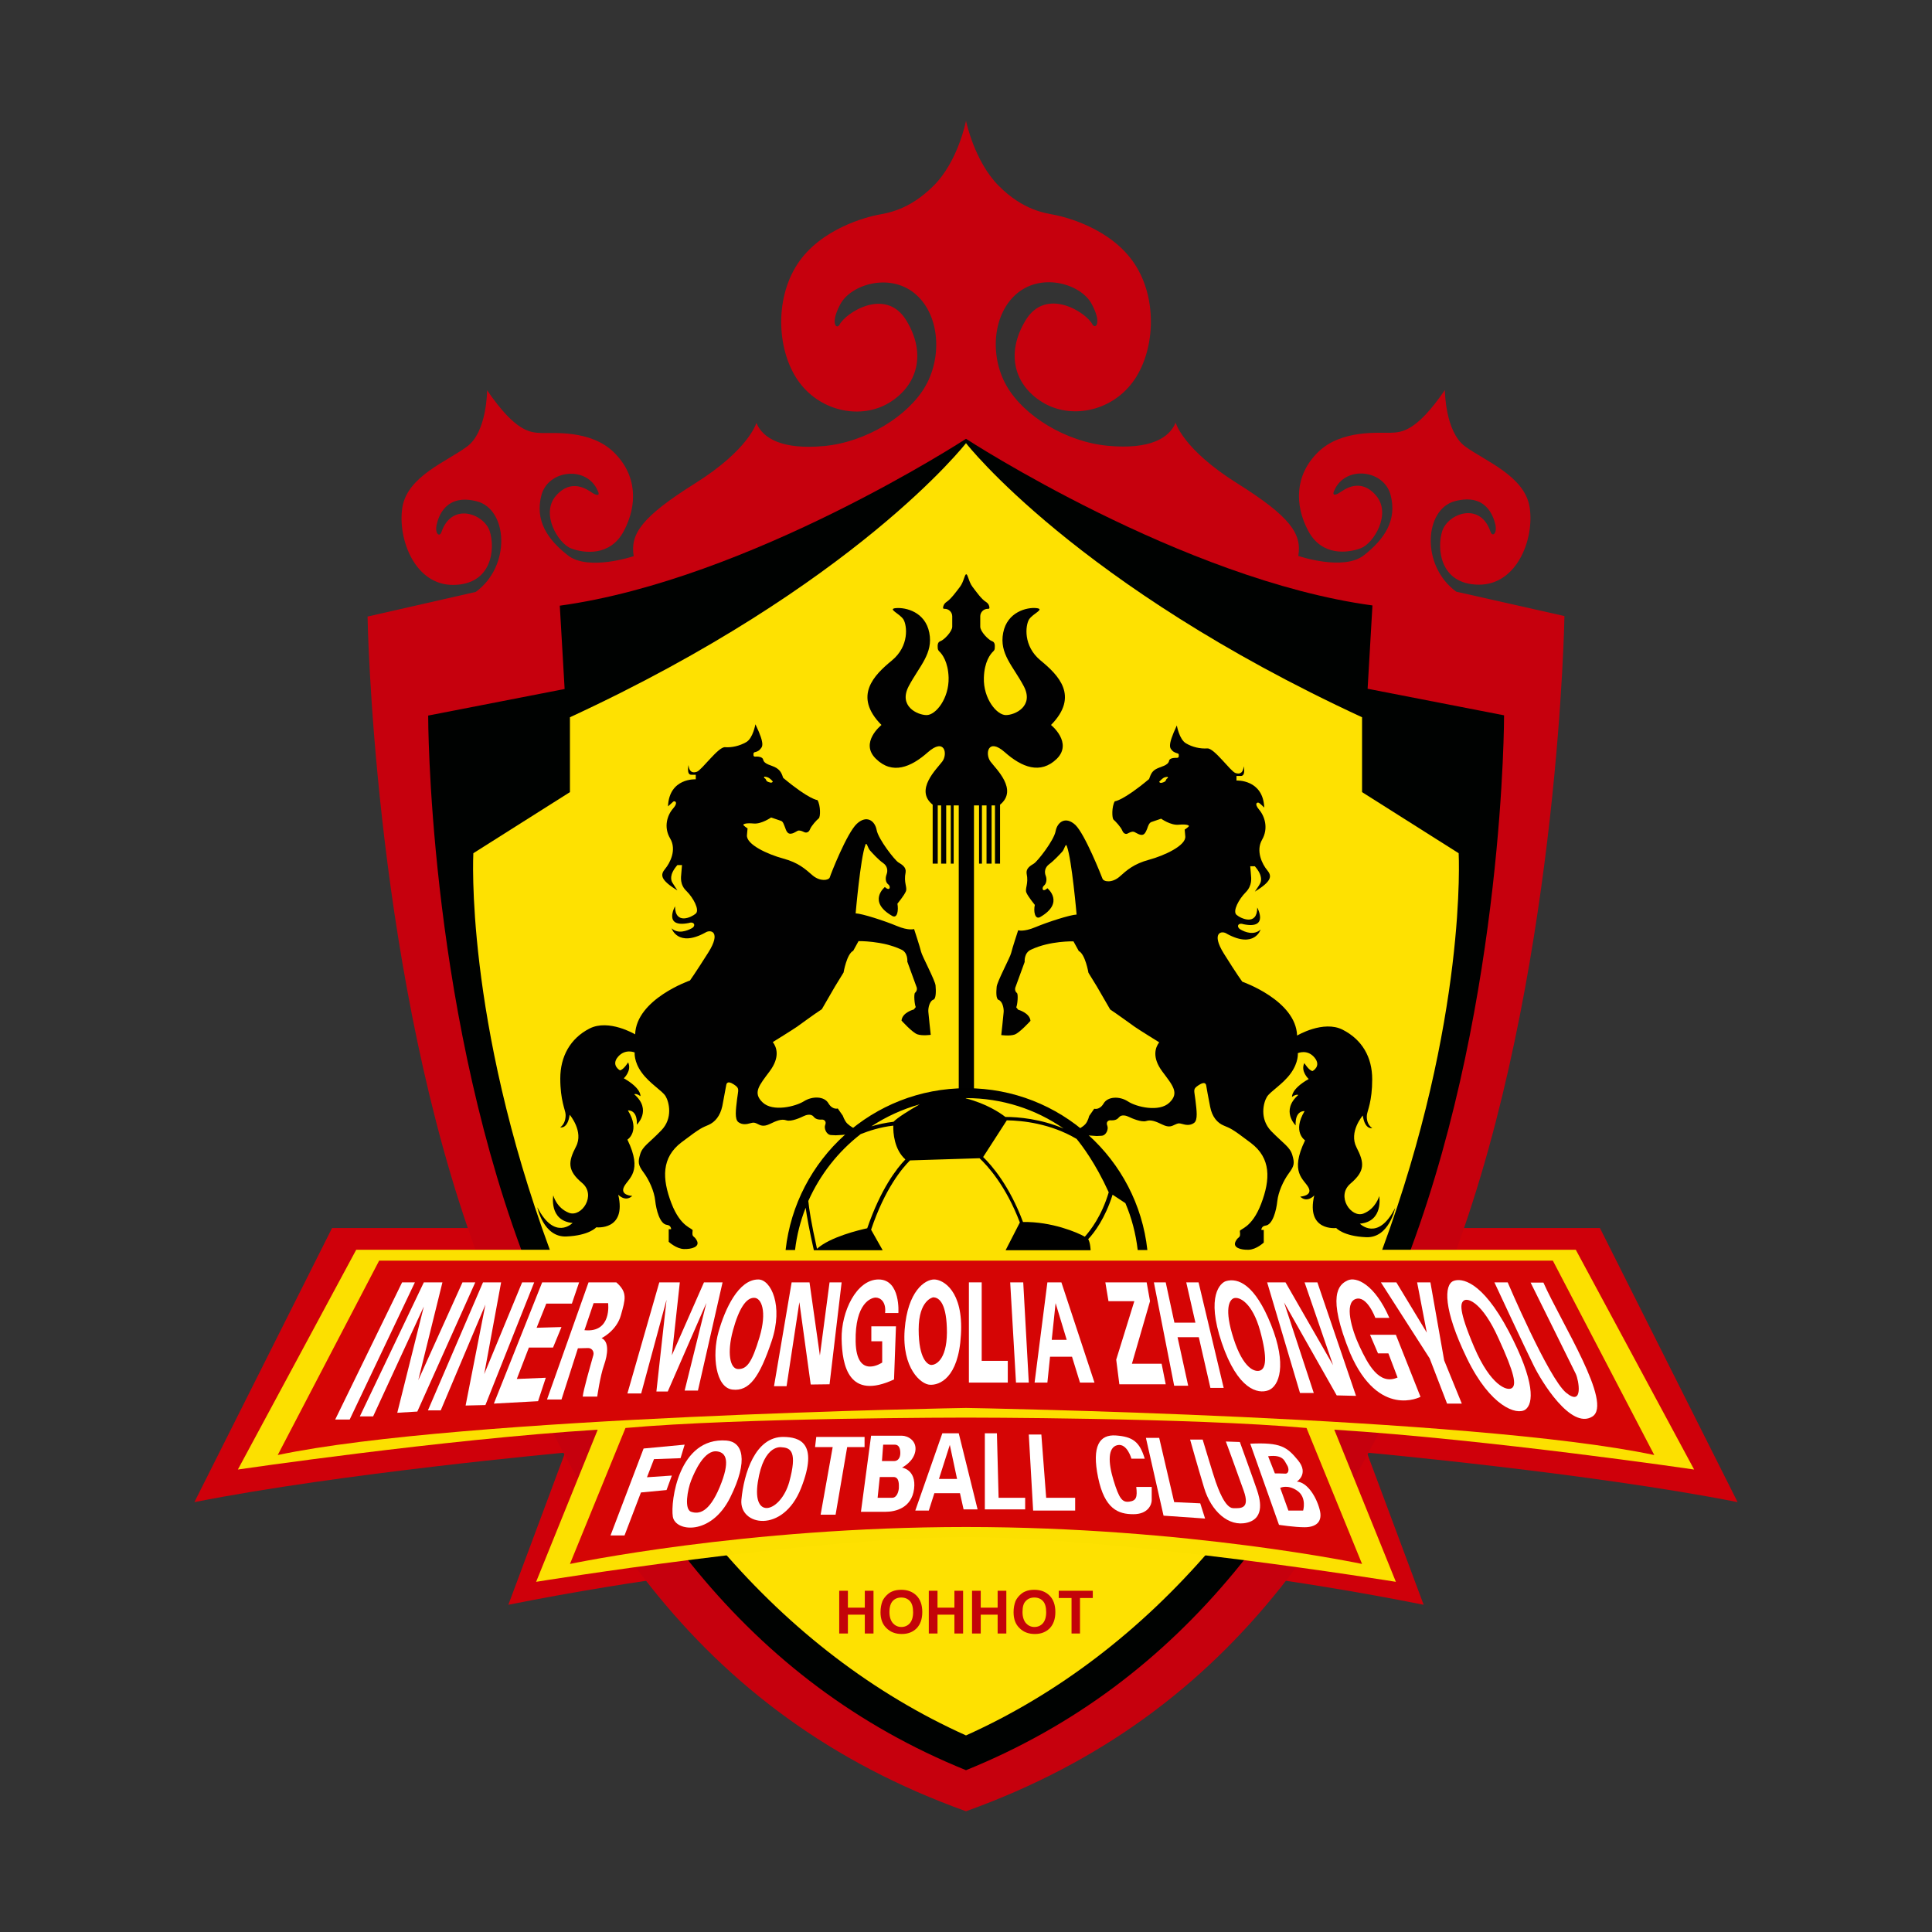 <?xml version="1.0" encoding="utf-8"?>
<!-- Generator: Adobe Illustrator 22.1.0, SVG Export Plug-In . SVG Version: 6.00 Build 0)  -->
<svg version="1.1" id="图层_1" xmlns="http://www.w3.org/2000/svg" xmlns:xlink="http://www.w3.org/1999/xlink" x="0px" y="0px"
	 viewBox="0 0 800 800" style="enable-background:new 0 0 800 800;" xml:space="preserve">
<rect x="0" y="0" width="800" height="800" fill="#333333" stroke="none"/>
<style type="text/css">
	.st0{fill:#CF000A;}
	.st1{fill:#C6000D;}
	.st2{fill:#000201;}
	.st3{fill:#FEE101;}
	.st4{fill:#FCE000;}
	.st5{fill:#D50505;}
	.st6{fill:#010101;}
	.st7{fill:#FFFFFF;}
	.st8{fill:#C30409;}
</style>
<g>
	<g>
		<path class="st0" d="M719.5,622l-57-113.5H400H137.5L80.5,622C141,610,234,601.5,234,601.5l-23.5,63C321,642.5,400,643,400,643
			s79-0.5,189.5,21.5l-23.5-63C566,601.5,659,610,719.5,622z"/>
		<g>
			<path class="st1" d="M603,245c-14.8-10.8-13.2-34.2-0.5-37.5c12.7-3.3,15.8,6,16.7,9.7c0.8,3.7-1.2,5.3-2,3
				c-4.3-12.7-17.7-7.5-20-0.3c-2.3,7.2-1,22,15,22.2c16,0.2,23.2-19,21.2-32s-18.5-19.2-26.8-25.3c-8.3-6.2-8.3-23.3-8.3-23.3
				c-12,17.5-18,17.5-22.5,17.7c-4.5,0.2-20.3-1.5-30,8c-9.7,9.5-9.8,21.9-4.1,32.6c5.7,10.7,16.5,9.2,21.8,7.2
				c5.3-2,12.8-14.2,6.3-21.8s-13.1-2.5-15.1-1.2c-2,1.3-3.2,1.1-2.2-0.9c4.5-10.5,20.5-8.7,23.3,1.8c2.8,10.5-2.5,18.3-11,25
				s-27.2,0.3-27.2,0.3c1.5-9.2-3.2-16.2-25.5-30.2c-22.3-14-25.3-25-25.3-25c-2.6,6.4-10.6,11.2-28,9.6s-35-12.4-42.1-25
				s-5.6-30.1,4.8-38.4s26.1-3.5,30.5,4.6s1.6,10.6,0.4,8.6c-2.5-5-19.2-15.8-27.7-1.8s-4.5,27,7,34s28,4,37.2-8.2s10.8-34,1-49
				S440.8,89.8,436.8,89s-13-1.8-23.2-12S400,50,400,50s-3.2,16.8-13.5,27s-19.2,11.2-23.2,12s-23.5,5.5-33.2,20.5s-8.2,36.8,1,49
				s25.8,15.2,37.2,8.2s15.5-20,7-34s-25.2-3.2-27.7,1.8c-1.2,2-4-0.5,0.4-8.6s20.1-12.9,30.5-4.6s11.9,25.8,4.8,38.4
				s-24.8,23.4-42.1,25s-25.4-3.2-28-9.6c0,0-3,11-25.3,25c-22.3,14-27,21-25.5,30.2c0,0-18.7,6.3-27.2-0.3s-13.8-14.5-11-25
				c2.8-10.5,18.8-12.3,23.3-1.8c1.1,2-0.2,2.2-2.2,0.9c-2-1.3-8.6-6.3-15.1,1.2s1,19.8,6.3,21.8c5.3,2,16.2,3.4,21.8-7.2
				c5.7-10.7,5.6-23.1-4.1-32.6c-9.7-9.5-25.5-7.8-30-8c-4.5-0.2-10.5-0.2-22.5-17.7c0,0,0,17.2-8.3,23.3
				c-8.3,6.2-24.8,12.3-26.8,25.3s5.2,32.2,21.2,32c16-0.2,17.3-15,15-22.2c-2.3-7.2-15.7-12.3-20,0.3c-0.8,2.3-2.8,0.7-2-3
				c0.8-3.7,4-13,16.7-9.7c12.7,3.3,14.3,26.7-0.5,37.5l-44.8,10.2c0,0,2.2,138.5,41.5,253.2C233,623,287.7,709.7,400,750
				c112.3-40.3,167-127,206.3-241.7c39.3-114.7,41.5-253.2,41.5-253.2L603,245z"/>
			<path class="st2" d="M622.8,296.2l-56.5-11l2-34.5C489.5,240,400,181.7,400,181.7s-89.5,58.3-168.2,69.1l2,34.5l-56.5,11
				c0,0-0.2,116.1,38.4,220.8C254.3,621.7,310,696.5,400,733c90-36.5,145.7-111.3,184.3-216C623,412.3,622.8,296.2,622.8,296.2z"/>
			<path class="st3" d="M604,353.3L564,328v-31c-118.3-54.7-164-113.5-164-113.5S354.3,242.3,236,297v31l-40,25.3
				c0,0-3.7,68.3,31.7,164.3c35.3,96,96,166.7,172.3,201c76.3-34.3,137-105,172.3-201C607.7,421.7,604,353.3,604,353.3z"/>
		</g>
		<path class="st4" d="M701.5,608.5l-49-91H400H147.5l-49,91c0,0,85-12.5,149-16.5L222,655c0,0,114-18.5,178-18.5S578,655,578,655
			l-25.5-63C616.5,596,701.5,608.5,701.5,608.5z"/>
		<path class="st5" d="M643,522H400H157l-42,80.5c75.5-16,285-19.5,285-19.5s209.5,3.5,285,19.5L643,522z"/>
		<path class="st5" d="M541,591.3c-47.7-4.3-141-4.3-141-4.3s-93.3,0-141,4.3l-23,56.3c0,0,72.3-15.3,164-15.3s164,15.3,164,15.3
			L541,591.3z"/>
	</g>
	<g>
		<g>
			<path class="st6" d="M387.4,408.1c-0.2-2.2-5.6-12.2-6-14s-2.9-9.4-2.9-9.4s-2.2,0.8-7.2-1.3c-5-2.1-14.3-5.1-17-5.2
				c0,0,2-22.9,4-28.2c0.5-1.8,1,1.1,1.9,2.1s3.5,3.9,5.4,5.2s2.1,3.2,1.5,4.8s-0.4,3.3,0.7,4.1s0.8,3.1-1.4,1.1c0,0-7.4,6,3.1,12
				c2.1,1.1,2.6-2.4,2.1-5.1c0,0,2.8-3.4,3.5-5.1c0.7-1.7-1-3.6-0.1-7.9c0.3-2.1-1.5-3.2-3-4.1c-1.5-0.9-8.3-9.6-9-13.4
				c-0.7-3.8-4.1-6.4-8.2-2.6c-4.1,3.8-10.8,20.8-11.2,22.2c-0.5,1.3-4,1.8-7.1-0.8c-3.1-2.7-5.9-5.3-12.2-7
				c-6.3-1.7-15.4-5.8-15-9.7c0.4-3.8,0.2-2.8,0.2-2.8s-1.8-1.2-1.7-1.5s1.1-0.8,4.3-0.5s7.2-2.5,7.2-2.5s3.2,1.1,4.1,1.4
				c0.9,0.3,1.2,1.6,1.7,2.8c0.4,1.2,1,2.8,2.5,2.5c1.5-0.2,2.4-1.3,3.2-1.3s1.7,0.4,2.3,0.7c0.6,0.3,1.8,0.2,2.3-1.2
				c0.6-1.5,2.8-3.9,3.6-4.5s0.8-5.4-0.5-7.6c0,0-3.3-0.1-14.2-9.2c-0.5-1.4-0.9-2.9-2.8-4.1s-5.1-1.4-5.5-3.5
				c-0.3-1.2-2.4-1.3-3.4-1.2c-0.3,0-0.6-0.2-0.6-0.6l0-0.6c0-0.3,0.2-0.5,0.4-0.6c0.6-0.1,1.8-0.5,2.3-1.2c0.8-1,2.4-1.5-1.9-10.4
				c0,0-1,5.8-3.8,7.4c-2.8,1.6-6,2.3-8.8,2.1s-9.6,9.5-11.7,10.2c-2.1,0.7-3.2-0.4-3.4-2.8c0,0-0.9,4,1.1,4c1.3,0,1.9,0,1.9,0v1.9
				c0,0-11-0.7-11.5,11.2c0,0,1.5-1.3,2.1-1.9s2.4,0.1,0,2.8s-4,7.7-1.2,12.4s-0.1,10.2-2.1,12.6s-2.1,4.5,5.1,8.9
				c0,0-1.8-2.7-2.2-3.4c-0.3-0.7-1.4-3,2.2-7.1h1.9c0,0-0.2,2.3-0.3,3.6c-0.1,1.3-0.7,4.5,2.2,7.2c2.8,2.8,5.5,7.8,3.8,9.3
				c-1.7,1.5-8.5,4.8-8.6-3c0,0-5,9,5.7,6.9c2.3-0.8,3.1,1.2,1.2,2.2s-5.6,2.5-8.3,0c0,0,2.5,8,13.9,1.8c2.2-1.5,6.8-0.5,1.3,8.2
				s-7.6,11.6-7.6,11.6s-22.2,7.7-22.7,22.3c0,0-10.9-6.5-18.9-2.4S232,437.5,232,446.6s2.1,13,2.2,14.8s-0.4,4.1-2.2,5.4
				c0,0,3,0.9,3.9-5.2c0,0,5.9,6.9,2.6,13.2s-3.6,9.9,2.5,15s-0.2,14.4-5.4,12.4s-6.5-7.2-6.5-7.2s-1.9,10.5,8,11.4
				c0,0-7.4,7.6-14.6-6.5c0,0,2.5,12.5,12,12.1s12.4-3.8,12.4-3.8s12.6,1.5,9.1-13.5c0,0,2.9,3.2,5.8,0.5c0,0-5.2-0.2-3.4-3.8
				s7.9-6.1,1.4-19.5c0,0,5.5-3.5,0.2-12.1c0,0,4-0.5,3.7,5.9c0,0,6.4-6.1-1.1-12.6c0,0,0.8-0.5,2.6,0.8c0,0,0.5-3.2-6.9-7.4
				c0,0,3.4-3.1,1.8-6.6c0,0-1.9,3.1-3.4,3.3c0,0-3.8-2.1-0.8-5.6s6.9-1.8,6.9-1.8s-0.4,3.8,2.9,8.3c3.3,4.6,8.5,7.5,9.9,9.8
				c1.4,2.3,3.2,9.1-1.8,14.2c-5,5.2-7.7,6.5-8.7,9.8c-1,3.3-0.9,4.5,1.4,7.6c2.3,3.1,4.4,7.8,4.8,11.6c0.4,3.8,1.9,9.8,4.9,10.1
				c1.5,0.2,1.7,1.4,1.7,1.8h-1v5.2c0,0,3.1,2.9,6.3,3s6.6-0.9,5.4-3.4s-2.2-1-1.8-4.3c0.1-1-4.9-1.1-8.8-11.3s-4.1-18.9,4.2-25.2
				c8.3-6.3,8.5-6,11.2-7.2c2.7-1.2,4.8-3.7,5.7-7.8c0.8-4.2,1.5-7.9,1.6-8.6s0.5-2.1,3.1-0.4s1.9,2,1.4,6.2s-1.1,8.3,0.6,9.5
				s3.5,0.8,4.9,0.4s1.8-0.3,3,0.3s2.4,1.3,5.1,0s4.8-2.2,6.8-1.5c2,0.7,6.1-1.2,7.1-1.7s3.1-1.2,4.2,0.2c1.1,1.4,2.8,1.2,3.6,1.2
				c0.8,0,1.8,0.8,1.2,2.2c-0.6,1.4,0.5,4.1,2.4,4.2s2,0.1,2,0.1s4.5-0.2,5.8-0.5s2-2.2,2-2.2s-2-1.1-3.1-2.2S349,462,349,462
				l-2.1-3c0,0-2.2,0.7-3.9-2.2s-6.6-3-10.1-0.8s-12.9,4.5-17.1,0.5c-4.2-4-1.5-7,2.9-12.9c4.4-5.9,2.9-10,1.3-12.1
				c0,0,8.4-5.2,10.1-6.4c1.7-1.2,6.8-5,10.2-7.2l5.5-9.5l3.5-5.7c0,0,1.3-7.7,4-9l2.2-4c0,0,9.8-0.2,17.5,3.4
				c3.1,1.2,2.7,5.1,2.7,5.1l3.9,10.7c0,0,0.4,1.2-0.7,2.2c-0.6,0.5-0.2,5,0.3,5.9l-0.8,1c0,0-4.8,1.2-5.1,4.6c0,0,4.5,5,6.6,5.7
				s5.5,0.2,5.5,0.2s-0.9-8.1-1-9.6s0.5-4.5,2.2-5C387.6,413.4,387.6,410.4,387.4,408.1z M316.5,321.6c0,0,1.1,0,2,0.6
				s1.5,1.4,1.5,1.4s-0.2,0.7-1.2,0.4c-1-0.3-1.4-0.4-1.7-1.3C316.8,322.1,316.1,322.3,316.5,321.6z"/>
			<path class="st6" d="M435.2,300.2c11.8-12,3-20.7-4.3-26.7c-7.3-6-6.3-14.5-4.8-17c1.6-2.5,6.8-4.3,3-4.7s-12,1.5-13.7,10.2
				c-1.7,8.7,4.1,13.8,8.5,22.1s-3.6,12-7.4,12s-9.4-6.9-9.1-15.5c0.2-6.6,2.7-9.8,3.9-10.9c0.4-0.4,0.6-0.8,0.6-1.3
				c0.1-1.2,0.1-2.5-1.1-2.9c-1.5-0.5-4.9-4-4.9-6v-4.3c0-1.7,1.4-3.1,3.1-3.1h0.3c0.2,0,0.4-0.2,0.4-0.4c0-0.6-0.2-1.7-1.5-2.5
				c-1.8-1.1-3.9-4.1-5.5-6.2s-1.9-5.2-2.6-5.2s-1,3.1-2.6,5.2s-3.8,5.1-5.5,6.2c-1.2,0.8-1.5,1.9-1.5,2.5c0,0.2,0.2,0.4,0.4,0.4
				h0.3c1.7,0,3.1,1.4,3.1,3.1v4.3c0,2-3.4,5.5-4.9,6c-1.2,0.4-1.2,1.7-1.1,2.9c0,0.5,0.3,1,0.6,1.3c1.2,1.1,3.7,4.3,3.9,10.9
				c0.2,8.6-5.3,15.5-9.1,15.5s-11.8-3.7-7.4-12s10.2-13.5,8.5-22.1c-1.7-8.7-9.8-10.5-13.7-10.2s1.4,2.2,3,4.7
				c1.5,2.5,2.5,11-4.8,17c-7.3,6-16.2,14.7-4.3,26.7c0,0-9.2,7.3-2.3,14c6.8,6.7,14.5,3.5,21.5-2.7c7-6.2,8.3,0.7,6,3.8
				c-2.3,3.1-11.6,11.8-4,17.9v24.4h2.1v-24.1h1.4v24.1h2.1v-24.1h1.9v24.1h1.2v-24.1h2.1v119.2l6.3-0.2v-119h2.1v24.1h1.2v-24.1
				h1.9v24.1h2.1v-24.1h1.4v24.1h2.1v-24.4c7.6-6.2-1.7-14.8-4-17.9c-2.3-3.2-1-10,6-3.8c7,6.2,14.7,9.3,21.5,2.7
				C444.3,307.5,435.2,300.2,435.2,300.2z"/>
			<path class="st6" d="M413.4,414c1.7,0.5,2.3,3.5,2.2,5s-1,9.6-1,9.6s3.4,0.5,5.5-0.2s6.6-5.7,6.6-5.7c-0.3-3.3-5.1-4.6-5.1-4.6
				l-0.8-1c0.5-0.9,0.9-5.4,0.3-5.9c-1.1-0.9-0.7-2.2-0.7-2.2l3.9-10.7c0,0-0.4-3.8,2.7-5.1c7.8-3.7,17.5-3.4,17.5-3.4l2.2,4
				c2.7,1.3,4,9,4,9l3.5,5.7l5.5,9.5c3.3,2.2,8.5,6,10.2,7.2c1.7,1.2,10.1,6.4,10.1,6.4c-1.6,2.1-3.1,6.2,1.3,12.1
				c4.4,5.9,7.1,8.9,2.9,12.9c-4.2,4-13.6,1.8-17.1-0.5s-8.4-2.1-10.1,0.8s-3.9,2.2-3.9,2.2l-2.1,3c0,0-0.5,2.2-1.6,3.4
				s-3.1,2.2-3.1,2.2s0.8,2,2,2.2s5.8,0.5,5.8,0.5s0,0,2-0.1s3-2.8,2.4-4.2c-0.6-1.4,0.3-2.2,1.2-2.2c0.8,0,2.5,0.2,3.6-1.2
				c1.1-1.4,3.2-0.7,4.2-0.2s5.1,2.3,7.1,1.7c2-0.7,4.1,0.2,6.8,1.5s3.8,0.6,5.1,0s1.6-0.7,3-0.3s3.2,0.8,4.9-0.4s1.1-5.2,0.6-9.5
				s-1.2-4.5,1.4-6.2s3-0.4,3.1,0.4s0.8,4.5,1.6,8.6c0.8,4.2,3,6.7,5.7,7.8c2.7,1.2,2.8,0.8,11.2,7.2c8.3,6.3,8.1,15,4.2,25.2
				s-8.9,10.3-8.8,11.3c0.4,3.3-0.6,1.8-1.8,4.3s2.1,3.5,5.4,3.4s6.3-3,6.3-3v-5.2h-1c0-0.4,0.2-1.6,1.7-1.8c3-0.3,4.5-6.3,4.9-10.1
				c0.4-3.8,2.5-8.5,4.8-11.6c2.3-3.1,2.4-4.2,1.4-7.6c-1-3.3-3.7-4.7-8.7-9.8c-5-5.2-3.2-11.9-1.8-14.2c1.4-2.3,6.6-5.2,9.9-9.8
				c3.3-4.6,2.9-8.3,2.9-8.3s3.9-1.8,6.9,1.8s-0.8,5.6-0.8,5.6c-1.5-0.2-3.4-3.3-3.4-3.3c-1.7,3.4,1.8,6.6,1.8,6.6
				c-7.4,4.2-6.9,7.4-6.9,7.4c1.8-1.3,2.6-0.8,2.6-0.8c-7.4,6.5-1.1,12.6-1.1,12.6c-0.3-6.4,3.7-5.9,3.7-5.9
				c-5.2,8.6,0.2,12.1,0.2,12.1c-6.5,13.4-0.5,16,1.4,19.5s-3.4,3.8-3.4,3.8c2.9,2.8,5.8-0.5,5.8-0.5c-3.5,15,9.1,13.5,9.1,13.5
				s2.9,3.4,12.4,3.8s12-12.1,12-12.1c-7.2,14.1-14.6,6.5-14.6,6.5c9.9-0.9,8-11.4,8-11.4s-1.4,5.2-6.5,7.2s-11.5-7.2-5.4-12.4
				s5.8-8.6,2.5-15s2.6-13.2,2.6-13.2c0.9,6.1,3.9,5.2,3.9,5.2c-1.9-1.2-2.4-3.6-2.2-5.4s2.2-5.6,2.2-14.8s-4.2-16.4-12.2-20.5
				s-18.9,2.4-18.9,2.4c-0.5-14.6-22.7-22.3-22.7-22.3s-2.1-2.8-7.6-11.6s-0.9-9.8,1.3-8.2c11.4,6.2,13.9-1.8,13.9-1.8
				c-2.8,2.5-6.4,1.1-8.3,0s-1.1-3,1.2-2.2c10.7,2.2,5.7-6.9,5.7-6.9c0,7.8-6.9,4.5-8.6,3c-1.7-1.5,1-6.5,3.8-9.3
				c2.8-2.8,2.3-6,2.2-7.2c-0.1-1.3-0.3-3.6-0.3-3.6h1.9c3.6,4.1,2.5,6.5,2.2,7.1c-0.3,0.7-2.2,3.4-2.2,3.4c7.2-4.4,7.1-6.5,5.1-8.9
				s-4.8-7.9-2.1-12.6s1.1-9.7-1.2-12.4s-0.7-3.3,0-2.8s2.1,1.9,2.1,1.9c-0.5-11.8-11.5-11.2-11.5-11.2v-1.9c0,0,0.6,0,1.9,0
				c2-0.1,1.1-4,1.1-4c-0.2,2.4-1.3,3.5-3.4,2.8c-2.1-0.7-8.8-10.4-11.7-10.2s-6.1-0.5-8.8-2.1c-2.8-1.6-3.8-7.4-3.8-7.4
				c-4.2,8.9-2.7,9.4-1.9,10.4c0.6,0.7,1.7,1,2.3,1.2c0.3,0.1,0.4,0.3,0.4,0.6l0,0.6c0,0.3-0.3,0.6-0.6,0.6c-1,0-3.2,0-3.4,1.2
				c-0.4,2.1-3.6,2.4-5.5,3.5s-2.2,2.6-2.8,4.1c-10.9,9.1-14.2,9.2-14.2,9.2c-1.3,2.2-1.2,7-0.5,7.6s3,3,3.6,4.5
				c0.6,1.5,1.7,1.6,2.3,1.2c0.6-0.3,1.5-0.8,2.3-0.7s1.8,1.1,3.2,1.3c1.5,0.2,2-1.4,2.5-2.5c0.4-1.2,0.8-2.4,1.7-2.8
				c0.9-0.3,4.1-1.4,4.1-1.4s3.9,2.8,7.2,2.5s4.2,0.2,4.3,0.5s-1.7,1.5-1.7,1.5s-0.2-1,0.2,2.8c0.4,3.8-8.7,8-15,9.7
				c-6.3,1.7-9.2,4.3-12.2,7c-3.1,2.7-6.6,2.2-7.1,0.8c-0.5-1.3-7.2-18.3-11.2-22.2c-4.1-3.8-7.5-1.2-8.2,2.6
				c-0.7,3.8-7.5,12.5-9,13.4c-1.5,0.9-3.3,2-3,4.1c0.9,4.3-0.8,6.2-0.1,7.9c0.7,1.7,3.5,5.1,3.5,5.1c-0.6,2.6,0,6.1,2.1,5.1
				c10.5-6,3.1-12,3.1-12c-2.2,2-2.4-0.3-1.4-1.1s1.3-2.6,0.7-4.1s-0.4-3.4,1.5-4.8s4.5-4.2,5.4-5.2s1.4-3.9,1.9-2.1
				c2,5.4,4,28.2,4,28.2c-2.7,0.1-12,3.1-17,5.2c-5,2.1-7.2,1.3-7.2,1.3s-2.5,7.6-2.9,9.4s-5.8,11.8-6,14S412.4,413.4,413.4,414z
				 M482.9,322.8c-0.3,0.9-0.8,1-1.7,1.3c-1,0.3-1.2-0.4-1.2-0.4s0.6-0.7,1.5-1.4s2-0.6,2-0.6C483.9,322.3,483.2,322.1,482.9,322.8z
				"/>
		</g>
		<path d="M329.2,517.7c0.7-6.1,2.2-12,4.4-17.6c0.5,3.6,1.5,9.2,3.4,17.6h0.8h27.7l-4.8-8.5c5.7-17,12.9-25.5,16.1-28.7l28.8-0.9
			c3.2,3,10.9,11.3,16.7,26.6l-5.9,11.5h35.2c0,0-0.1-3.1-1-4.6c2.5-2.6,7-8.6,10.1-18.4l5.3,3.5c2.6,6.1,4.3,12.6,5.1,19.4h4
			c-4.1-37.7-36.1-67-74.9-67s-70.7,29.3-74.9,67H329.2z M459.1,493.7c-2.9,9.8-7.6,15.8-9.9,18.4c-3.1-1.8-13.8-6.3-25.6-6.1
			c-5.6-15-12.9-23.4-16.5-26.9l9.8-15.2c6.5,0.1,18.1,1.3,28.9,7.7C448,474.3,453.6,481.6,459.1,493.7z M400,454.7
			c15,0,28.9,4.6,40.4,12.6c-9.5-4-18.7-4.8-24.1-4.8c-2.2-1.7-7.8-5.5-16.4-7.7C399.9,454.7,399.9,454.7,400,454.7z M380.8,457.3
			c-4.4,2.5-9.2,5.5-10.8,7.2c0,0,0,0,0,0c-3.4,0.4-6.5,1.1-9.2,1.9C366.9,462.4,373.6,459.3,380.8,457.3z M356.4,469.6
			c3.3-1.3,8-2.9,13.5-3.5c-0.1,3,0.4,9.9,5,14c-3.6,3.7-10.2,12.2-15.8,28.5c-3.3,0.7-15.4,3.6-20.8,8.5
			c-2.4-10.7-3.3-16.7-3.6-19.8C339.6,486.3,347.1,476.8,356.4,469.6z"/>
	</g>
	<g>
		<polygon class="st7" points="166.5,531 138.8,587.8 144.8,587.8 171.8,531 		"/>
		<polygon class="st7" points="175.5,531 149,586.5 154.5,586.5 175.5,541 164.5,585 172.8,584.5 196.8,531 191.5,531 173.2,571.5 
			183.2,531 		"/>
		<polygon class="st7" points="200,531 177.2,584 182.5,584 201,540.2 192.8,582 201,581.8 221.2,531 216.2,531 200.5,569 
			207.5,531 		"/>
		<polygon class="st7" points="224.5,531 204.5,581.2 222.8,580.2 226,570.5 214,571 219,558 229,558 232.5,549.5 222.2,549.8 
			226.2,539.8 236.8,539.8 239.8,531 		"/>
		<path class="st7" d="M255.2,531h-11.5l-17.2,48.5h6l6.8-21.2l4.1-0.1c1.6-0.1,2.7,1.4,2.3,2.9c-1.4,5-4.2,14.7-4.4,17.2h6
			c0,0,1.2-8.5,2.8-13s2.2-9.8-1-11.2c0,0,6.2-3,8-9.5S260,535.2,255.2,531z M242,550.8l3.8-11.2h6C251.8,539.5,253.5,552,242,550.8
			z"/>
		<polygon class="st7" points="273,531 259.8,577 265.5,577 276,538.2 271.8,576.2 276.5,576.2 292.5,539.5 283.5,575.8 289,575.8 
			299.2,531 291.5,531 278.2,561.2 281.5,531 		"/>
		<path class="st7" d="M314,529.8c-8.2,0-13.8,12.2-16.5,21.8s-1.2,23,5.8,23.8s11.2-5.2,16.2-20S319.2,529.8,314,529.8z
			 M314.5,553.7c-3.2,10.7-5.3,13.2-8.8,13.2s-4.7-6.8-2.2-16s5.5-13.5,8.7-13.5C315.3,537.3,317.7,543,314.5,553.7z"/>
		<polygon class="st7" points="327.8,531 320.5,574 325.7,574 331,539.2 335.7,573.3 343.5,573.2 348.5,531 343.5,531 339.5,561.3 
			335.2,531 		"/>
		<path class="st7" d="M366.5,543.7h5.5c0,0,1-13.9-8.2-13.9c-9.2,0-15.5,13.4-15.3,24.6c0.2,11.2,3,25.5,21.7,16.8l0.8-22h-10.2
			v6.2h4.5v8.8c0,0-10.7,7.3-11-8.7c-0.3-16,6.5-18.2,8.3-18.2C364.5,537.3,367,539,366.5,543.7z"/>
		<path class="st7" d="M386.8,529.8c-3.8,0-11,4.8-12.2,20.8c-1.2,16,6.8,22.7,10.5,22.8c3.7,0.2,11.8-2.5,12.8-20.7
			C399,534.5,390.5,529.8,386.8,529.8z M385.7,565.2c-1.5,0-5.3-2.3-5.3-14.7c0-12.3,6-13.3,6-13.3c2.7,0,5.7,2.9,5.7,14.6
			C392,563.5,387.2,565.2,385.7,565.2z"/>
		<polygon class="st7" points="401.2,531 406.5,531 406.5,563.5 417.3,563.5 417.3,572.5 401.2,572.5 		"/>
		<polygon class="st7" points="418.3,531 420.7,572.5 426,572.5 423.7,531 		"/>
		<path class="st7" d="M447.2,572.5h6L439.5,531h-5.8l-5.3,41.5h5.3l1.1-10.7h9.1L447.2,572.5z M435.5,554.8l1.6-15.2l4.6,15.2
			H435.5z"/>
		<polygon class="st7" points="457.7,531 459,538.8 469.7,538.8 462.2,563 463.5,573.2 482.7,573.2 481,564.7 468.7,564.7 
			476.2,538.8 474.8,531 		"/>
		<polygon class="st7" points="501.2,574.7 506.7,574.7 496.3,531 491.2,531 495,547.7 486.3,547.7 482.7,531 477.8,531 
			486.2,573.8 492,573.8 487.6,553.7 496.4,553.7 		"/>
		<path class="st7" d="M526.3,548.5c-6.7-16.7-13.7-19.5-18.7-18c-2.2,0.7-8.3,6-1.7,25.5s15,21.3,19.3,19.7
			C529.7,574,533,565.2,526.3,548.5z M521.8,567.5c-2.2,0.8-7-0.8-11-13.2s-1.7-16,0-16.7c2.3-0.9,7.8,1.8,11,13.5
			C525,562.8,524,566.7,521.8,567.5z"/>
		<polygon class="st7" points="524.7,531 538.3,576.8 544,576.8 531.7,539.3 553.5,577.8 561.5,578 545.5,531 540.2,531 552,565.3 
			532.3,531 		"/>
		<path class="st7" d="M575.3,545.7h-5.8c0,0-3.5-9.5-8.2-7.8c-4.7,1.7-1.7,12.5,1.7,19.7s8,16.2,15.7,12.8l-3.8-10h-4.3l-3.3-7.7
			h10.7l10.2,25.7c0,0-17.3,9.2-29.1-18c-9.8-24-4.8-28.5-1.1-30.2C561.5,528.5,569.2,531.7,575.3,545.7z"/>
		<polygon class="st7" points="571.8,531 578.2,531 590.8,551.8 586.8,531 592.3,531 598,563.3 605.3,581.2 599.2,581.2 592,562.5 
					"/>
		<path class="st7" d="M624.7,551.2c-11.2-21.2-19.7-22-22.8-20.8c-4,1.5-4.3,11.8,5.5,32c9.8,20.2,20.7,23.7,24.2,21.3
			C635,581.3,635.8,572.3,624.7,551.2z M626,574.8c-2,1.3-8.8-1.2-15.5-16.8c-6.7-15.7-5.8-18.5-4.3-19.5c1.7-1.2,7.7,1,14.3,15.7
			C627.2,568.8,628,573.5,626,574.8z"/>
		<path class="st7" d="M618.8,531c0,0,12.8,27.5,16.2,34.3c3.3,6.8,15.5,26.7,24.3,21.3c8.8-5.3-12.8-38.8-20.2-55.5h-5.3
			c0,0,17.5,35.3,18.7,37.8s3.3,13.8-4,7.8S624.3,531,624.3,531H618.8z"/>
		<polygon class="st7" points="281.8,603.8 283.5,598.2 266.5,599.8 252.8,635.8 258.6,635.8 265.4,618 276,617 278.2,611 
			267.9,611.7 270.8,604.2 		"/>
		<path class="st7" d="M300.8,596.5c-19.8-1.5-23.2,25.2-22.2,31.5s15.8,8,23.7-7.8S307.4,597,300.8,596.5z M298,615.8
			c-4.5,10.8-8.8,11.2-11.8,10.2s-1.5-9.2,0-13s5.5-12.8,10.8-12C300.7,601.5,302.5,605,298,615.8z"/>
		<path class="st7" d="M324.5,595c-11.8-0.2-16.5,15.2-17.5,26s17.2,14.2,24.7-4.8S330.8,595.1,324.5,595z M326.8,613.7
			c-3.5,12.3-15.5,16.2-13,0s10-14.4,10-14.4C327.5,599.5,330.2,601.3,326.8,613.7z"/>
		<polygon class="st7" points="338,595 358,595 358,599.2 350.8,599.2 346,627.2 339.8,627.2 344.8,599.2 337.5,599.2 		"/>
		<path class="st7" d="M379,601c0.8-4.5-3.2-6.5-5.5-6.5s-12.8,0-12.8,0l-4.2,31.5c0,0,6.2,0,10.2,0s10.8-1.5,11.8-9.5s-5-8.8-5-8.8
			S378.2,605.4,379,601z M372.2,616.2c-0.1,1.2-0.7,4-2.8,4c-2.1,0-6,0-6,0l0.9-8.6c0,0,3.2,0,5.7,0S372.2,615,372.2,616.2z
			 M370.2,605c-1.5,0-5,0-5,0l0.5-6.8c0,0,3.1,0,4.8,0s2.3,1.5,2.3,3.5S371.8,605,370.2,605z"/>
		<path class="st7" d="M399,625h5.8l-7.8-31.5h-6.8l-11.2,32h5.6l2.3-7.2h10.6L399,625z M388.8,612.4l4.5-14.1l3,14.1H388.8z"/>
		<polygon class="st7" points="407.8,593.5 407.8,625 424.5,625 424.5,620.2 413.5,620.2 412.8,593.5 		"/>
		<polygon class="st7" points="426,594 427.8,625.5 445.2,625.5 445.2,620.2 433.2,620.2 431.2,594 		"/>
		<path class="st7" d="M474,604h-5.5c0,0-1.8-6.5-5.8-5.6s-3.9,7.1-1.6,14.6s3.6,9.2,6.5,8.8s3.4-1.8,2.9-6.1h6.4c0,0,0,3.8,0,5.5
			s-1.4,5.8-7.6,5.8s-11.9-2.1-14.6-15.2s0.6-17.9,7.4-17.4S471.9,596.9,474,604z"/>
		<polygon class="st7" points="474.5,595.4 480,595.4 486.2,622 497,622.5 499,628.8 481.8,627.6 		"/>
		<path class="st7" d="M492.8,596.1h5.2c0,0,4.5,15,5.4,17.5s3.8,10.8,7.2,10.9s7,0.2,4.4-7.2s-7.4-20.4-7.4-20.4l5.8,0.2
			c0,0,6,16.6,7.1,19.9s3.6,11.6-4.1,13.5s-14.9-4.8-17.8-14.4S492.8,596.1,492.8,596.1z"/>
		<path class="st7" d="M546.4,624.9c-1.6-5.8-5.4-11.2-9.4-11.4c0,0,5.1-3.2,0.5-8.8s-7.2-7.5-19.8-6.9l11.9,33.6c0,0,6.4,1,10.6,1
			S548,630.6,546.4,624.9z M527.9,610.1l-2.8-7.1c6.4-0.8,6.8,2.1,7.8,3.6s0.8,3.6-0.6,3.6C530.9,610.1,527.9,610.1,527.9,610.1z
			 M539.6,625.5h-6.1l-3.4-9.4c0,0,3.1-1.6,7.1,1.2S539.6,625.5,539.6,625.5z"/>
	</g>
	<g>
		<path class="st8" d="M347.5,676.4v-17.7h3.6v7h7v-7h3.6v17.7h-3.6v-7.8h-7v7.8H347.5z"/>
		<path class="st8" d="M364.6,667.6c0-1.8,0.3-3.3,0.8-4.6c0.4-0.9,1-1.7,1.7-2.4c0.7-0.7,1.5-1.3,2.3-1.6c1.1-0.5,2.4-0.7,3.8-0.7
			c2.6,0,4.7,0.8,6.3,2.4c1.6,1.6,2.4,3.9,2.4,6.8c0,2.9-0.8,5.1-2.3,6.7c-1.6,1.6-3.6,2.4-6.2,2.4c-2.6,0-4.7-0.8-6.3-2.4
			C365.4,672.6,364.6,670.4,364.6,667.6z M368.3,667.5c0,2,0.5,3.5,1.4,4.6c0.9,1,2.1,1.6,3.5,1.6c1.4,0,2.6-0.5,3.5-1.5
			c0.9-1,1.4-2.6,1.4-4.6c0-2-0.4-3.6-1.3-4.6c-0.9-1-2.1-1.5-3.6-1.5c-1.5,0-2.7,0.5-3.6,1.5C368.8,663.9,368.3,665.4,368.3,667.5z
			"/>
		<path class="st8" d="M384.6,676.4v-17.7h3.6v7h7v-7h3.6v17.7h-3.6v-7.8h-7v7.8H384.6z"/>
		<path class="st8" d="M402.5,676.4v-17.7h3.6v7h7v-7h3.6v17.7h-3.6v-7.8h-7v7.8H402.5z"/>
		<path class="st8" d="M419.7,667.6c0-1.8,0.3-3.3,0.8-4.6c0.4-0.9,1-1.7,1.7-2.4c0.7-0.7,1.5-1.3,2.3-1.6c1.1-0.5,2.4-0.7,3.8-0.7
			c2.6,0,4.7,0.8,6.3,2.4c1.6,1.6,2.4,3.9,2.4,6.8c0,2.9-0.8,5.1-2.3,6.7c-1.6,1.6-3.6,2.4-6.2,2.4c-2.6,0-4.7-0.8-6.3-2.4
			C420.5,672.6,419.7,670.4,419.7,667.6z M423.4,667.5c0,2,0.5,3.5,1.4,4.6c0.9,1,2.1,1.6,3.5,1.6c1.4,0,2.6-0.5,3.5-1.5
			c0.9-1,1.4-2.6,1.4-4.6c0-2-0.4-3.6-1.3-4.6c-0.9-1-2.1-1.5-3.6-1.5s-2.7,0.5-3.6,1.5C423.8,663.9,423.4,665.4,423.4,667.5z"/>
		<path class="st8" d="M443.7,676.4v-14.7h-5.3v-3h14.1v3h-5.3v14.7H443.7z"/>
	</g>
</g>
</svg>
